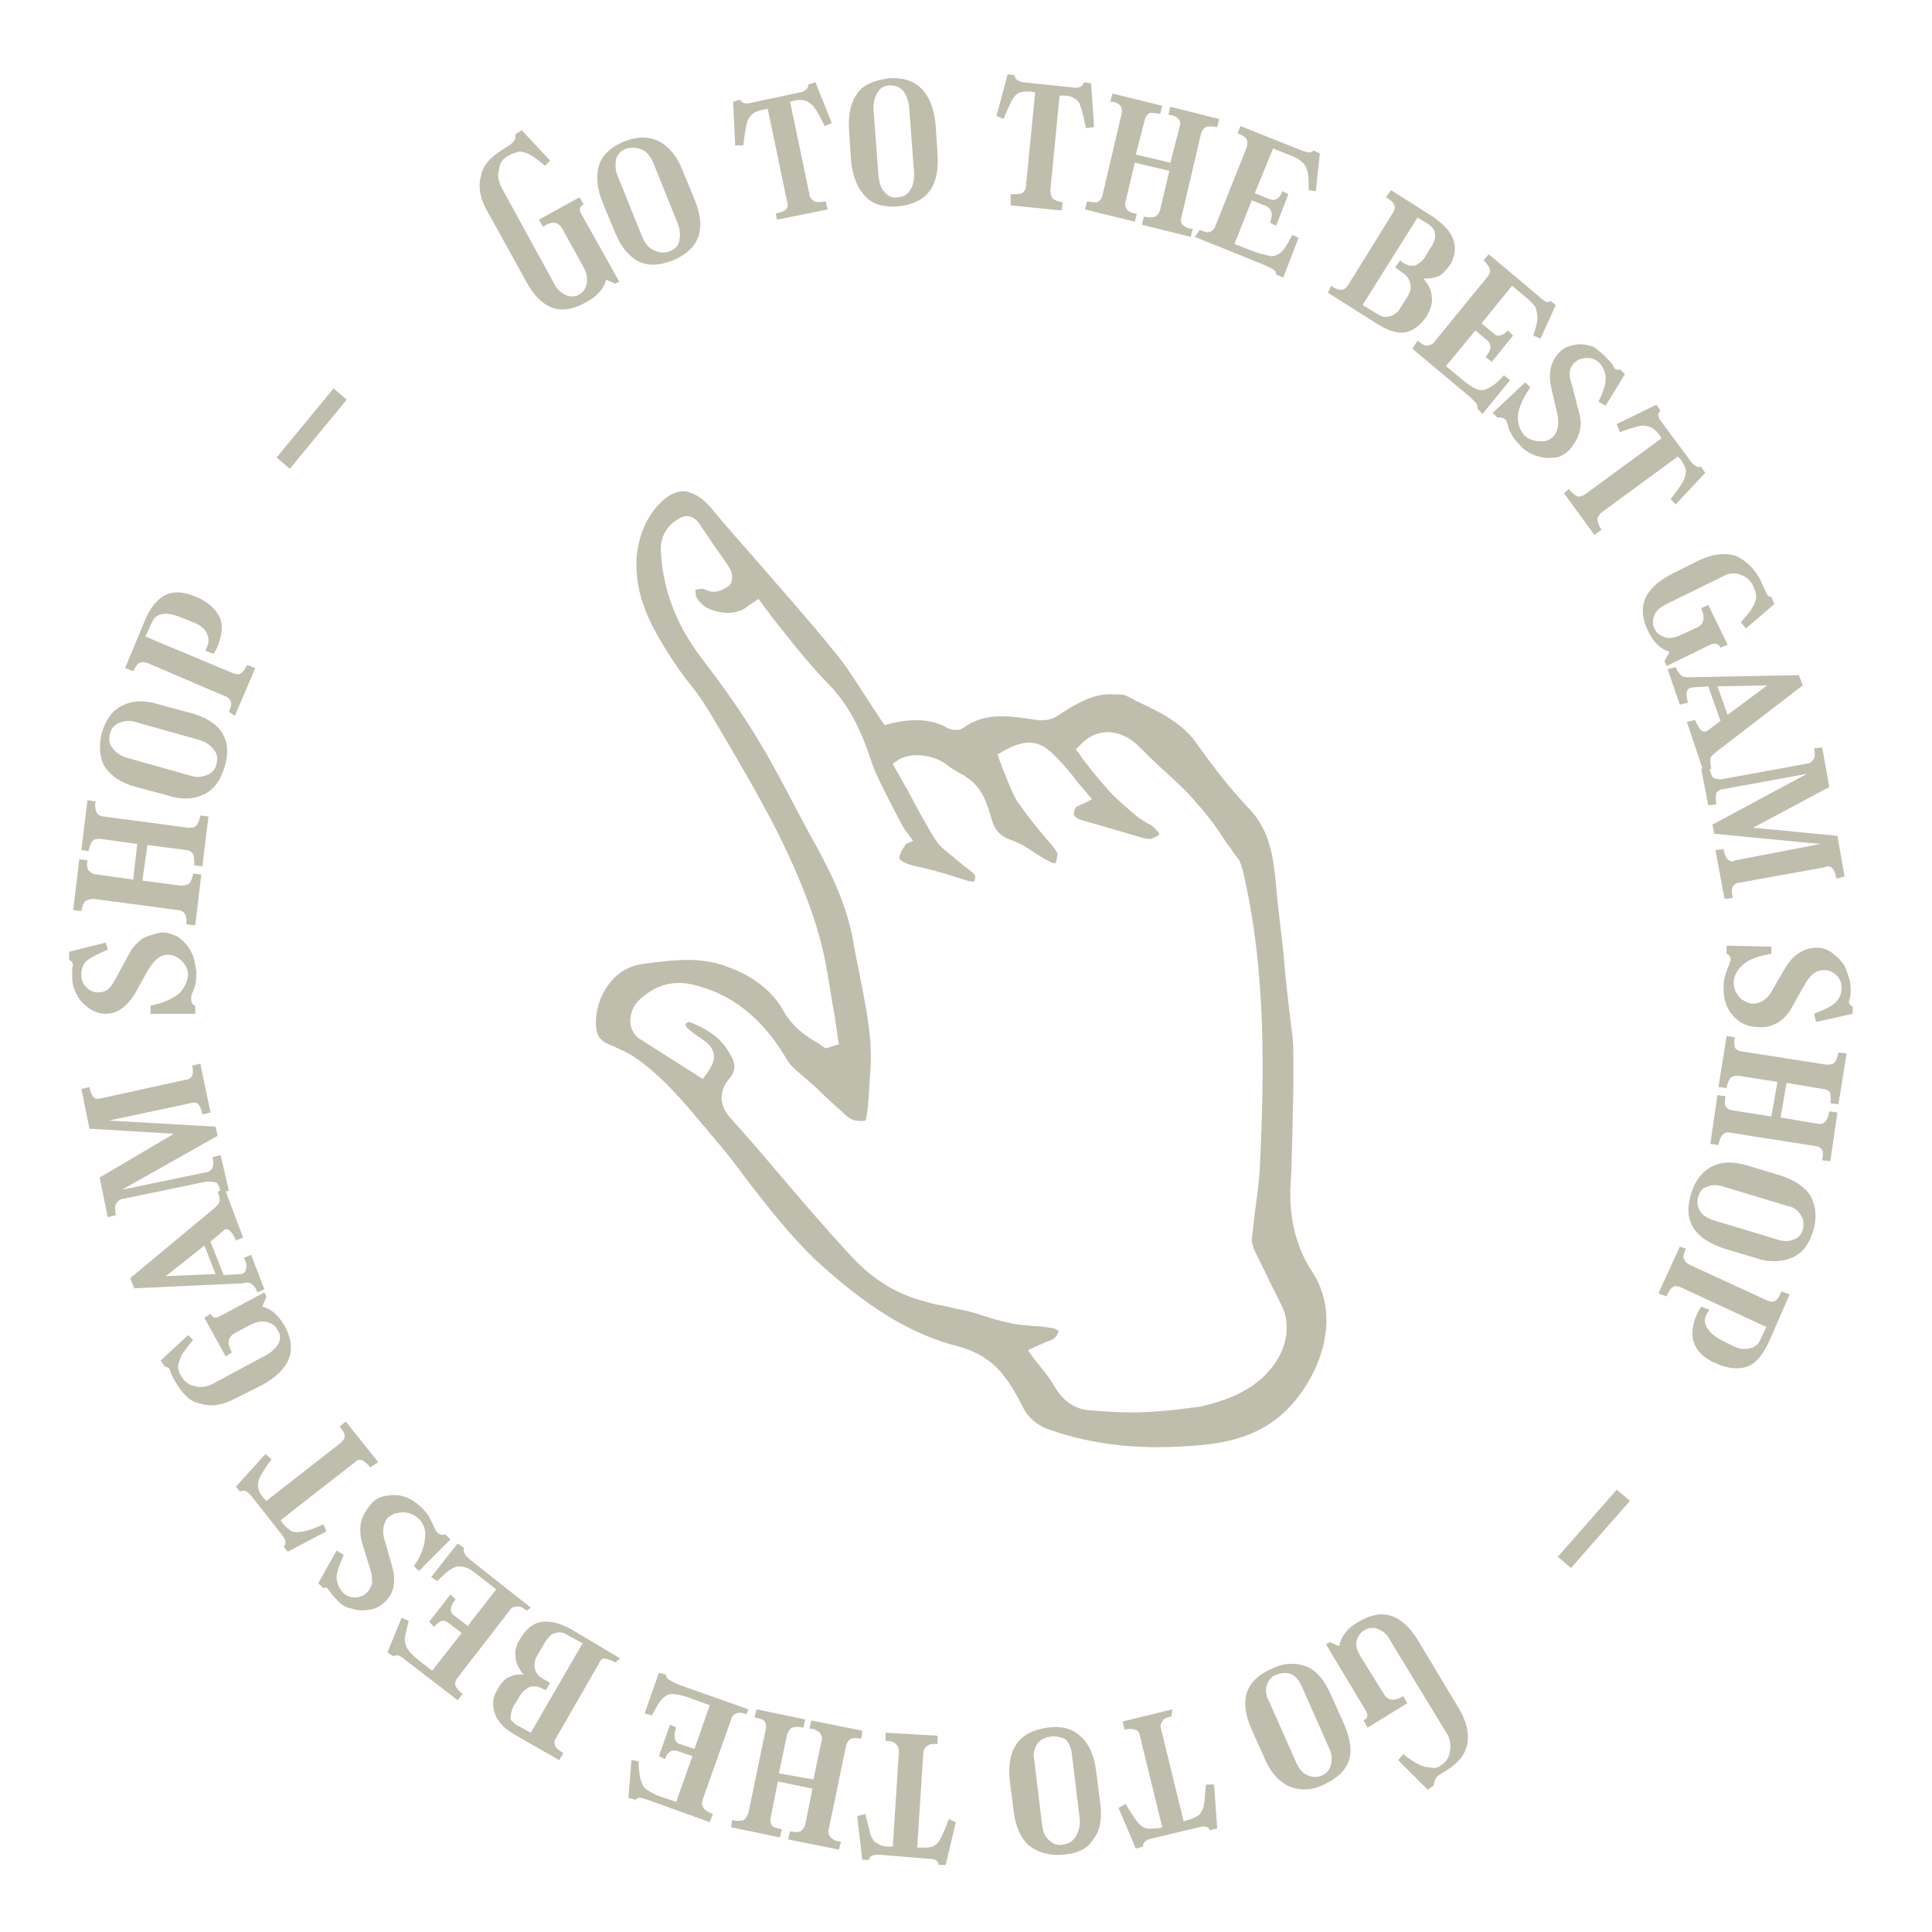 <?xml version="1.0" encoding="utf-8"?>
<!-- Generator: Adobe Illustrator 23.1.0, SVG Export Plug-In . SVG Version: 6.00 Build 0)  -->
<svg version="1.1" id="Layer_1" xmlns="http://www.w3.org/2000/svg" xmlns:xlink="http://www.w3.org/1999/xlink" x="0px" y="0px"
	 viewBox="0 0 190 190" style="enable-background:new 0 0 190 190;" xml:space="preserve">
<style type="text/css">
	.st0{fill:#BFBDAC;}
	.st1{clip-path:url(#SVGID_2_);}
	.st2{fill:#FFFFFF;}
</style>
<path class="st0" d="M126.6,138.6c3.3-3.4,5.4-9.1,2.4-13.6c-1.5-2.3-2.2-5.1-2.1-8.1c0.2-3.3,0.2-6.6,0.3-9.9l0-2.5
	c0-1.1,0-2.2-0.2-3.4c-0.3-2.5-0.6-5-0.8-7.6c-0.3-2.5-0.6-5-0.8-7.4c-0.3-2.6-0.8-4.7-2.5-6.5c-1.7-1.8-3.4-3.9-5.3-6.6
	c-1.4-1.9-3.4-2.9-5.5-3.9c-0.5-0.2-0.9-0.5-1.4-0.7c-0.2-0.1-0.5-0.1-0.7-0.1l-0.3,0c-2-0.2-3.7,0.8-5.4,1.9l-0.3,0.2
	c-0.6,0.4-1.4,0.5-2.1,0.4c-2.6-0.4-5-0.8-7.2,0.8c-0.4,0.3-1.1,0.2-1.5,0c-1.6-0.9-3.4-1-5.8-0.4L87,71.3l-0.3-0.4
	c-0.5-0.8-1-1.5-1.5-2.3c-1.1-1.7-2.1-3.3-3.3-4.7c-2.5-3.1-5.2-6.1-7.7-9c-1.5-1.7-3-3.4-4.4-5.1c-0.8-0.9-1.7-1.4-2.5-1.5
	c-0.7,0-1.4,0.3-2.1,0.9c-1.6,1.5-2.4,3.4-2.6,5.7c-0.2,3.6,1.3,6.6,3.6,10.1c0.5,0.7,1,1.5,1.6,2.2c0.8,1,1.5,2,2.2,3.2
	c2.2,3.7,4.5,7.6,6.5,11.5c2.5,5.1,4.1,9.3,4.8,13.4c0.3,1.6,0.5,3.2,0.8,4.7c0.1,0.7,0.2,1.4,0.3,2.1l0.1,0.6l-1.3,0.4l-0.3-0.2
	c-0.3-0.2-0.5-0.4-0.8-0.5c-1.1-0.7-2.2-1.5-3-2.9c-1.1-2-3-3.5-5.5-4.4c-1.3-0.5-2.6-0.7-3.9-0.7c-1.5,0-3,0.2-4.5,0.4
	c-3,0.4-4.6,3.3-4.6,5.8c0,1.2,0.4,1.8,1.5,2.2c0.9,0.4,1.6,0.7,2.2,1.1c2.7,1.8,4.8,4.3,6.8,6.7c0.4,0.4,0.7,0.9,1.1,1.3
	c1.2,1.4,2.3,2.8,3.3,4.2c2.1,2.7,4.2,5.4,6.7,7.8c5,4.6,9.3,7.3,14,8.5c1.9,0.5,3.5,1.5,4.6,3c0.7,0.9,1.3,2,1.8,3
	c0.5,1,1.4,1.8,2.6,2.2c4,1.4,8.5,2,13.8,1.6C120.3,142,123.8,141.4,126.6,138.6z M111.2,138.9c-1.3,0-2.6-0.1-4-0.2
	c-1.5-0.1-2.6-0.9-3.4-2.2c-0.4-0.7-0.9-1.4-1.5-2.1c-0.2-0.3-0.5-0.6-0.7-0.9l-0.5-0.7l0.8-0.4c0.2-0.1,0.5-0.2,0.7-0.3
	c0.4-0.2,0.9-0.3,1.1-0.5c0.2-0.2,0.4-0.5,0.4-0.7c-0.1-0.1-0.4-0.3-0.7-0.3c-0.6-0.1-1.2-0.2-1.9-0.2c-0.7-0.1-1.5-0.1-2.2-0.3
	c-1-0.2-2-0.5-2.9-0.8c-0.6-0.2-1.3-0.4-1.9-0.5c-0.6-0.1-1.2-0.3-1.8-0.4c-0.6-0.1-1.1-0.2-1.7-0.4c-2.8-0.7-5.3-2.2-7.6-4.8
	c-2.4-2.6-4.7-5.3-7-8c-1.5-1.8-3.1-3.6-4.6-5.3c-1.1-1.2-1.1-2.6-0.1-3.8c0.7-0.8,0.7-1.5,0-2.6c-0.9-1.6-2.4-2.4-3.9-3
	c-0.1,0-0.3,0.1-0.4,0.2c0.1,0.2,0.1,0.4,0.2,0.4c0.3,0.3,0.6,0.5,1,0.8c0.2,0.1,0.4,0.3,0.6,0.4c0.4,0.3,0.9,0.7,1,1.4
	c0.1,0.7-0.3,1.3-0.7,1.9l-0.4,0.5l-2.2-1.4c-1.4-0.9-2.7-1.7-4.1-2.6c-0.4-0.3-0.7-0.8-0.8-1.4c-0.1-0.8,0.2-1.6,0.7-2.2
	c1.6-1.6,3.4-2.1,5.3-1.7c4,0.9,7.1,3.4,9.5,7.6c0.3,0.4,0.7,0.8,1.2,1.2c0.2,0.2,0.5,0.4,0.7,0.6l0.9,0.8c0.9,0.9,1.9,1.8,2.8,2.6
	c0.5,0.5,0.9,0.6,1.1,0.6c0.7,0.1,0.9,0,0.9,0c0,0,0.1-0.1,0.2-0.9l0.1-1.1c0.1-1,0.1-1.9,0.2-2.9c0.2-2.9-0.3-5.6-0.9-8.6
	c-0.2-1.2-0.5-2.4-0.7-3.6c-0.6-4-2.4-7.5-4-10.4c-0.8-1.4-1.5-2.8-2.2-4.1c-1-1.9-2-3.8-3.1-5.6c-1.6-2.7-3.5-5.4-5.8-8.4
	c-2.4-3.2-3.7-6.6-3.9-10.3c-0.1-1.4,0.5-2.5,1.6-3.2c0.9-0.6,1.7-0.4,2.3,0.6c0.5,0.7,1,1.5,1.5,2.2c0.4,0.6,0.9,1.2,1.3,1.9
	c0.3,0.4,0.5,1.3,0,1.8c-0.4,0.3-1,0.6-1.5,0.6c-0.3,0-0.6-0.1-0.8-0.2c-0.1,0-0.2-0.1-0.3-0.1c-0.3,0-0.6,0.1-0.7,0.1
	c0,0.3,0,0.7,0.2,0.9c0.3,0.5,0.9,1,1.8,1.2c1,0.3,2.2,0.2,2.9-0.3c0.1-0.1,0.3-0.2,0.4-0.3l0.9-0.6l1.4,1.9c0.8,1,1.6,2,2.4,3
	c1,1.2,2.1,2.5,3.2,3.6c2.2,2.3,3.3,5.1,4,7.2c0.5,1.6,1.4,3.2,2.2,4.8c0.3,0.6,0.7,1.3,1,1.9c0.1,0.2,0.3,0.4,0.4,0.6
	c0.1,0.1,0.2,0.2,0.3,0.4l0.3,0.4L89.1,83c-0.7,1-0.7,1.4-0.6,1.5c0.1,0.1,0.3,0.4,1.6,0.7c1,0.2,2.1,0.5,3.1,0.8
	c0.6,0.2,1.3,0.4,1.9,0.6c0.3,0.1,0.6,0.1,0.7,0.1c0.1-0.2,0.1-0.5,0.1-0.6c-0.3-0.4-0.8-0.7-1.3-1.1c-0.2-0.2-0.5-0.4-0.7-0.6
	c-0.2-0.2-0.4-0.3-0.5-0.4c-0.5-0.4-1-0.8-1.4-1.4c-1-1.6-1.9-3.3-2.8-5c-0.4-0.6-0.7-1.3-1.1-1.9l-0.3-0.6l0.6-0.4
	c1.3-0.8,3.6-0.4,4.7,0.5c0.5,0.4,1,0.7,1.6,1l0.3,0.2c1.6,1,2.1,2.7,2.5,4.1c0.3,1.1,0.8,1.7,1.9,2.1c0.9,0.3,1.7,0.8,2.4,1.3
	c0.5,0.3,0.9,0.6,1.4,0.8c0.1,0.1,0.4,0.2,0.6,0.2c0.1-0.3,0.2-0.7,0.2-1c0,0-0.1-0.1-0.2-0.3c-0.4-0.6-0.9-1.1-1.4-1.7
	c-0.7-0.9-1.4-1.7-2-2.6c-0.5-0.6-0.8-1.3-1-1.8c-0.3-0.6-0.5-1.3-0.8-1.9l-0.5-1.4l0.5-0.3c2.3-1.3,3.7-1.2,5.4,0.7
	c0.6,0.6,1.2,1.3,1.8,2.1c0.3,0.4,0.7,0.8,1,1.2l0.6,0.7l-0.8,0.4c-0.2,0.1-0.3,0.1-0.4,0.2c-0.1,0-0.2,0.1-0.3,0.1
	c-0.2,0.2-0.3,0.5-0.3,0.8c0.1,0.2,0.3,0.4,0.6,0.5c2.1,0.6,4.1,1.2,6.2,1.8c0.4,0.1,0.6,0.1,0.8,0.1c0.5-0.2,0.7-0.3,0.8-0.4
	c0-0.2-0.2-0.4-0.4-0.6c-0.2-0.2-0.4-0.4-0.7-0.5c-0.3-0.2-0.5-0.3-0.8-0.5l-0.4-0.3c-0.9-0.8-1.9-1.6-2.7-2.5
	c-0.7-0.8-1.4-1.6-2-2.4c-0.3-0.4-0.6-0.7-0.8-1.1l-0.4-0.5l0.4-0.4c0.7-0.8,1.7-1.3,2.7-1.3c1.1,0,2.2,0.5,3.1,1.4
	c0.8,0.8,1.6,1.6,2.5,2.4c1.1,1,2.2,2,3.2,3.2c1.1,1.2,2.1,2.6,3,4c0.4,0.5,0.7,1,1.1,1.5c0.2,0.3,0.3,0.7,0.4,1
	c2.4,10.1,2.1,20.5,1.7,29.4c-0.1,1.5-0.3,3-0.5,4.4c-0.1,0.9-0.2,1.8-0.3,2.6c0,0.2,0.1,0.6,0.2,0.9c0.5,1.1,1.1,2.2,1.6,3.3
	c0.4,0.8,0.8,1.6,1.2,2.4c0.8,1.7,0.5,3.9-0.8,5.7c-1.9,2.6-4.7,3.5-7.1,4.1C116.1,138.6,113.8,138.9,111.2,138.9z"/>
<g>
	<path class="st0" d="M50,15.3c-0.5,0.3-0.9,0.7-0.9,1.3c-0.2,0.6-0.1,1.2,0.2,1.8l5.2,9.5c0.3,0.6,0.7,0.9,1.1,1.1
		c0.4,0.2,0.9,0.2,1.3,0c0.4-0.2,0.7-0.6,0.8-1.1c0.1-0.5,0-1-0.3-1.6l-2.1-3.8c-0.4-0.7-1-0.8-1.9-0.2l-0.4-0.7l4-2.2l0.4,0.7
		c-0.4,0.2-0.5,0.5-0.2,1l3.7,6.6l-0.4,0.2l-0.9-0.4c-0.2,0.9-0.9,1.7-2.1,2.3c-2.4,1.3-4.3,0.6-5.8-2.2L48,20.9
		c-0.8-1.3-1-2.6-0.7-3.6c0.2-1.1,1-1.9,2.3-2.7c0.5-0.3,0.8-0.5,0.9-0.7c0.2-0.2,0.2-0.4,0.2-0.7l0.6-0.4l2.8,3l-0.5,0.5
		c-0.6-0.5-1.1-0.9-1.5-1.1c-0.4-0.2-0.8-0.3-1-0.3C50.7,15,50.4,15.1,50,15.3z"/>
	<path class="st0" d="M61.4,13.9c1.3-0.5,2.4-0.5,3.4,0c1,0.5,1.8,1.5,2.3,2.8l1.2,2.9c1.2,2.9,0.5,4.9-2.1,6
		c-1.3,0.5-2.4,0.6-3.4,0.1c-1-0.5-1.7-1.4-2.3-2.8l-1.2-2.9c-0.6-1.4-0.7-2.7-0.4-3.7C59.2,15.2,60.2,14.4,61.4,13.9z M65.9,24.7
		c0.5-0.2,0.8-0.5,0.9-1c0.1-0.5,0.1-1-0.1-1.6l-2.5-6.2c-0.3-0.6-0.6-1-1.1-1.2c-0.5-0.2-0.9-0.2-1.5-0.1c-0.5,0.2-0.8,0.5-1,1
		c-0.1,0.5-0.1,1.1,0.1,1.6l2.5,6.2c0.3,0.6,0.6,1,1.1,1.2C64.9,24.9,65.4,24.9,65.9,24.7z"/>
	<path class="st0" d="M76.3,21c0.4-0.1,0.8-0.2,1-0.4c0.2-0.2,0.2-0.4,0.1-0.8l-1.9-9.1L75,10.8c-0.4,0.1-0.8,0.2-1.1,0.5
		c-0.2,0.2-0.4,0.5-0.5,1c-0.1,0.5-0.2,1.1-0.3,2l-0.8,0l-0.2-4.3l0.7-0.2c0.1,0.3,0.5,0.5,1.1,0.3l4.7-1c0.6-0.1,0.9-0.4,0.9-0.8
		l0.7-0.2l1.6,4l-0.7,0.3c-0.4-0.8-0.7-1.4-1-1.8c-0.3-0.4-0.6-0.6-0.9-0.7s-0.7-0.1-1.1,0l-0.4,0.1l1.9,9.1c0,0.3,0.3,0.6,0.5,0.7
		c0.2,0.1,0.6,0.1,1.1,0l0.2,0.8l-5,1L76.3,21z"/>
	<path class="st0" d="M87.4,7.7c1.3-0.1,2.4,0.2,3.2,1c0.8,0.8,1.2,1.9,1.4,3.4l0.2,3.1c0.2,3.1-1,4.8-3.9,5.1
		c-1.4,0.1-2.5-0.2-3.2-1c-0.8-0.8-1.2-1.9-1.4-3.4l-0.2-3.1c-0.1-1.6,0.2-2.8,0.8-3.6C84.9,8.3,86,7.9,87.4,7.7z M88.3,19.4
		c0.5,0,1-0.3,1.2-0.7c0.3-0.4,0.4-1,0.4-1.6l-0.5-6.7c-0.1-0.6-0.3-1.1-0.6-1.5c-0.4-0.4-0.8-0.5-1.3-0.5c-0.5,0-0.9,0.2-1.2,0.7
		s-0.4,1-0.4,1.6l0.5,6.7c0.1,0.6,0.2,1.1,0.6,1.5C87.3,19.3,87.8,19.5,88.3,19.4z"/>
	<path class="st0" d="M99.4,19.1c0.4,0,0.8,0,1.1-0.1c0.2-0.1,0.4-0.4,0.4-0.7l0.9-9.2l-0.4-0.1c-0.4,0-0.9,0-1.1,0.1
		c-0.3,0.1-0.6,0.4-0.8,0.8s-0.5,1-0.8,1.8l-0.7-0.3l1.1-4.1l0.7,0.1c0,0.4,0.3,0.6,0.9,0.7l4.8,0.5c0.6,0.1,1-0.1,1.1-0.5l0.7,0.1
		l0.3,4.3l-0.8,0.1c-0.2-0.9-0.3-1.5-0.5-2c-0.1-0.5-0.4-0.8-0.6-0.9c-0.3-0.2-0.6-0.3-1.1-0.3l-0.4,0l-0.9,9.3
		c0,0.3,0.1,0.6,0.2,0.8c0.2,0.2,0.5,0.3,1,0.4l-0.1,0.8l-5-0.5L99.4,19.1z"/>
	<path class="st0" d="M106.9,19.8c0.5,0.1,0.8,0.1,1,0.1c0.2-0.1,0.4-0.3,0.5-0.6l1.9-8.1c0.1-0.3,0-0.6-0.1-0.8
		c-0.2-0.2-0.5-0.4-1-0.4l0.2-0.8l4.9,1.2l-0.2,0.8c-0.5-0.1-0.8-0.1-1-0.1c-0.2,0.1-0.4,0.3-0.5,0.6l-0.9,3.5l3.4,0.8l0.9-3.5
		c0.1-0.3,0.1-0.6-0.1-0.8c-0.2-0.2-0.5-0.4-1-0.4l0.2-0.8l4.8,1.2l-0.2,0.8c-0.5-0.1-0.9-0.1-1.1,0c-0.2,0.1-0.4,0.3-0.5,0.7
		l-1.9,8.1c-0.1,0.3-0.1,0.6,0.1,0.8c0.2,0.2,0.5,0.4,1,0.4l-0.2,0.8l-4.8-1.2l0.2-0.8c0.5,0.1,0.9,0.1,1.1,0s0.4-0.3,0.5-0.7
		l0.9-3.8l-3.4-0.8l-0.9,3.8c-0.1,0.3,0,0.6,0.1,0.8c0.2,0.2,0.5,0.4,1,0.4l-0.2,0.8l-4.9-1.2L106.9,19.8z"/>
	<path class="st0" d="M118,22.6c0.4,0.2,0.8,0.3,1,0.2c0.2-0.1,0.4-0.2,0.5-0.5l3.1-7.8c0.1-0.3,0.1-0.6,0-0.8
		c-0.1-0.2-0.4-0.4-0.9-0.6l0.3-0.7l6,2.4c0.4,0.1,0.6,0.2,0.8,0.2c0.1,0,0.3-0.1,0.4-0.2l0.6,0.3l-0.4,3.7l-0.7-0.1
		c0-0.8,0-1.3-0.1-1.8c-0.1-0.4-0.3-0.8-0.6-1c-0.3-0.3-0.8-0.5-1.3-0.7l-1.5-0.6l-1.8,4.4l1.5,0.6c0.5,0.2,1-0.1,1.2-0.8l0.6,0.3
		l-1.2,3.1l-0.6-0.3c0.3-0.8,0.2-1.3-0.3-1.6l-1.5-0.6l-1.7,4.3l2.1,0.8c0.6,0.2,1.1,0.3,1.5,0.4c0.4,0,0.8-0.2,1.1-0.5
		c0.3-0.3,0.6-0.9,1-1.6l0.6,0.3l-1.5,3.9l-0.7-0.3c0-0.2-0.1-0.4-0.3-0.5c-0.2-0.1-0.5-0.3-1-0.5l-6.7-2.7L118,22.6z"/>
	<path class="st0" d="M130.9,28.1c0.4,0.3,0.7,0.4,1,0.4c0.3,0,0.5-0.2,0.7-0.5l4.4-7.1c0.2-0.3,0.2-0.6,0.1-0.8
		c-0.1-0.2-0.4-0.5-0.8-0.7l0.5-0.7l4.1,2.6c1,0.7,1.7,1.4,2,2.2s0.2,1.6-0.2,2.4c-0.4,0.6-0.8,1-1.1,1.2c-0.4,0.2-0.9,0.3-1.6,0.3
		c0.5,0.6,0.8,1.2,0.8,1.8c0.1,0.6-0.1,1.2-0.5,1.9c-0.6,0.9-1.3,1.4-2.1,1.6c-0.8,0.1-1.8-0.2-3-1l-4.6-2.9L130.9,28.1z M140.4,22
		l-1-0.6l-5.4,8.6l1.5,0.9c0.4,0.3,0.8,0.3,1.2,0.2c0.4-0.1,0.8-0.4,1-0.8l0.7-1.1c0.3-0.5,0.4-0.9,0.3-1.3
		c-0.1-0.4-0.3-0.8-0.8-1.1l-0.7-0.5l0.5-0.7l0.2,0.2c0.5,0.3,0.9,0.4,1.3,0.3c0.4-0.2,0.8-0.5,1.1-1.1l0.5-0.8
		c0.3-0.5,0.4-0.9,0.3-1.3C141.1,22.7,140.9,22.3,140.4,22z"/>
	<path class="st0" d="M139.4,33.5c0.4,0.3,0.7,0.5,0.9,0.5c0.2,0,0.5-0.1,0.7-0.3l5.3-6.5c0.2-0.3,0.3-0.5,0.2-0.8
		c-0.1-0.2-0.3-0.5-0.6-0.8l0.5-0.6l5,4.2c0.3,0.3,0.5,0.4,0.7,0.5c0.2,0,0.3,0,0.4-0.1L153,30l-1.5,3.3l-0.7-0.3
		c0.2-0.7,0.4-1.3,0.4-1.7c0-0.4-0.1-0.8-0.2-1.1c-0.2-0.3-0.6-0.7-1.1-1.1l-1.2-1l-3,3.7l1.2,1c0.4,0.4,0.9,0.2,1.4-0.3l0.5,0.5
		l-2.1,2.6l-0.6-0.5c0.6-0.7,0.6-1.2,0.2-1.6l-1.2-1l-2.9,3.5l1.8,1.5c0.5,0.4,1,0.7,1.3,0.8c0.4,0.1,0.7,0.1,1.2-0.2
		c0.4-0.2,0.9-0.6,1.4-1.2l0.6,0.5l-2.7,3.3l-0.5-0.5c0-0.2,0-0.4-0.1-0.5s-0.4-0.5-0.8-0.8l-5.5-4.6L139.4,33.5z"/>
	<path class="st0" d="M157.9,35.1c0.3,0.3,0.6,0.6,0.7,0.8c0.1,0.2,0.2,0.4,0.3,0.4c0.1,0.1,0.3,0.1,0.4,0l0.5,0.5l-1.9,3.1
		l-0.7-0.4c0.5-1,0.7-1.7,0.7-2.3c0-0.6-0.2-1-0.6-1.5c-0.3-0.3-0.7-0.5-1.2-0.5c-0.4,0-0.8,0.1-1.2,0.4c-0.3,0.3-0.5,0.6-0.5,0.9
		c-0.1,0.3,0,0.8,0.2,1.4l0.7,2.7c0.2,0.7,0.2,1.4,0,2c-0.2,0.7-0.6,1.2-1,1.7c-0.5,0.4-0.9,0.7-1.5,0.7c-0.6,0.1-1.2,0-1.8-0.2
		c-0.6-0.2-1.2-0.6-1.6-1.1c-0.4-0.4-0.7-0.8-0.8-1.1c-0.2-0.3-0.3-0.6-0.3-0.8c-0.1-0.2-0.1-0.3-0.2-0.5c-0.2-0.2-0.5-0.3-0.8-0.2
		l-0.5-0.5l3.2-3l0.5,0.5c-0.7,1-1.1,1.9-1.2,2.6c-0.1,0.8,0.1,1.5,0.6,2.1c0.2,0.2,0.5,0.4,0.9,0.5c0.3,0.1,0.7,0.1,1,0.1
		c0.3,0,0.6-0.2,0.9-0.4c0.5-0.5,0.7-1.4,0.4-2.5l-0.5-2.2c-0.4-1.6-0.1-2.8,0.8-3.7c0.4-0.4,0.9-0.6,1.5-0.7c0.6-0.1,1.2,0,1.8,0.2
		C157,34.3,157.5,34.7,157.9,35.1z"/>
	<path class="st0" d="M154.3,48.1c0.3,0.4,0.6,0.6,0.8,0.7c0.2,0.1,0.5,0,0.8-0.2l7.5-5.5l-0.2-0.3c-0.3-0.4-0.6-0.7-0.9-0.8
		c-0.3-0.1-0.7-0.2-1.1-0.1c-0.4,0.1-1.1,0.3-1.9,0.6l-0.3-0.8l3.9-1.9l0.4,0.6c-0.3,0.2-0.3,0.6,0.1,1.1l2.9,3.9
		c0.4,0.5,0.7,0.6,1,0.5l0.4,0.6l-2.9,3.1l-0.5-0.5c0.5-0.7,0.9-1.2,1.2-1.7c0.2-0.4,0.3-0.8,0.3-1.1c0-0.3-0.2-0.6-0.5-1.1
		l-0.3-0.3l-7.5,5.5c-0.2,0.2-0.4,0.4-0.4,0.7c0,0.2,0.1,0.6,0.4,1l-0.7,0.5l-3-4.1L154.3,48.1z"/>
	<path class="st0" d="M173.2,57.2c0.2,0.5,0.4,0.8,0.5,1.1c0.1,0.2,0.2,0.4,0.5,0.4l0.3,0.7l-2.8,2.4l-0.5-0.6
		c0.5-0.6,0.9-1,1.1-1.4c0.2-0.3,0.4-0.7,0.4-1.1c0-0.4-0.1-0.7-0.3-1.1c-0.3-0.6-0.7-0.9-1.3-1.1c-0.6-0.2-1.2-0.1-1.7,0.2
		l-5.5,2.7c-0.6,0.3-1,0.6-1.2,1.1s-0.2,0.9,0,1.3c0.2,0.5,0.6,0.7,1.1,0.9c0.5,0.1,1,0,1.6-0.3l1.5-0.7c0.7-0.3,0.8-1,0.4-1.9
		l0.7-0.3l1.9,3.9l-0.7,0.3c-0.2-0.4-0.5-0.5-1-0.3l-4.3,2.1l-0.2-0.5l0.5-0.9c-1-0.3-1.6-1-2.1-2c-1.2-2.4-0.4-4.3,2.4-5.7l2.6-1.3
		c1.3-0.6,2.5-0.8,3.7-0.4C171.6,55.1,172.6,55.9,173.2,57.2z"/>
	<path class="st0" d="M166.5,67.6c-0.3,0-0.5,0.1-0.6,0.4c-0.1,0.3,0,0.7,0.1,1.1l-0.8,0.2l-1.2-3.5l0.8-0.2
		c0.1,0.3,0.3,0.6,0.5,0.8c0.2,0.2,0.5,0.2,0.9,0.2l10.7-0.2l0.4,1l-8.6,6.6c-0.3,0.3-0.5,0.4-0.5,0.7c0,0.2,0,0.5,0.1,0.9l-0.8,0.2
		l-1.6-4.8l0.8-0.2c0.4,1,0.8,1.4,1.3,1l1.2-0.9l-1.2-3.4L166.5,67.6z M168.9,67.5l1,2.8l3.9-2.9L168.9,67.5z"/>
	<path class="st0" d="M169.5,76.6l8.2-1.5c0.3,0,0.5-0.2,0.7-0.5c0.1-0.2,0.1-0.6,0-1l0.8-0.1l0.7,3.9l-7.5,4l8.3,0.8l0.7,4
		l-0.8,0.2c-0.1-0.5-0.2-0.8-0.4-1c-0.2-0.2-0.4-0.3-0.8-0.1l-8.3,1.5c-0.3,0-0.6,0.2-0.7,0.4c-0.1,0.2-0.1,0.6,0,1.1l-0.8,0.1
		l-0.9-4.8l0.8-0.1c0.1,0.5,0.2,0.8,0.4,1c0.2,0.2,0.4,0.3,0.8,0.1L179,83l-10.4-1l-0.2-0.9l9.3-5l-8.2,1.5c-0.3,0-0.6,0.2-0.7,0.4
		c-0.1,0.2-0.1,0.6,0,1.1l-0.8,0.1l-0.7-3.6l0.8-0.1c0.1,0.5,0.2,0.8,0.4,1C168.8,76.6,169.1,76.7,169.5,76.6z"/>
	<path class="st0" d="M182,97.2c0,0.4,0,0.8-0.1,1c-0.1,0.3-0.1,0.4,0,0.5c0,0.1,0.1,0.2,0.3,0.3l0,0.7l-3.6,0.8l-0.2-0.8
		c1-0.4,1.7-0.7,2.1-1.1c0.4-0.4,0.6-0.8,0.6-1.5c0-0.4-0.1-0.8-0.5-1.2c-0.3-0.3-0.7-0.5-1.2-0.5c-0.4,0-0.7,0.1-1,0.3
		c-0.3,0.2-0.6,0.6-0.9,1.1l-1.3,2.3c-0.3,0.6-0.8,1.1-1.4,1.5c-0.6,0.3-1.3,0.5-2,0.4c-0.6,0-1.2-0.2-1.7-0.5
		c-0.5-0.4-0.9-0.8-1.2-1.4c-0.3-0.6-0.4-1.2-0.4-2c0-0.6,0.1-1,0.2-1.3c0.1-0.3,0.2-0.6,0.3-0.8c0.1-0.2,0.1-0.4,0.2-0.5
		c0-0.4-0.1-0.6-0.4-0.7l0-0.8l4.4,0.1l0,0.7c-1.2,0.2-2.1,0.5-2.7,1c-0.6,0.5-1,1.1-1,1.9c0,0.4,0.1,0.7,0.3,1
		c0.2,0.3,0.4,0.6,0.7,0.7c0.3,0.2,0.6,0.3,0.9,0.3c0.8,0,1.5-0.5,2-1.5l1.1-1.9c0.8-1.4,1.9-2.1,3.2-2.1c0.6,0,1.1,0.2,1.6,0.6
		c0.5,0.4,0.9,0.8,1.2,1.4C181.8,96,182,96.6,182,97.2z"/>
	<path class="st0" d="M170.6,102c-0.1,0.5,0,0.8,0,1c0.1,0.2,0.4,0.4,0.7,0.4l8.3,1.3c0.3,0,0.6,0,0.8-0.2c0.2-0.2,0.3-0.5,0.4-1
		l0.8,0.1l-0.8,5l-0.8-0.1c0.1-0.5,0-0.8,0-1c-0.1-0.2-0.4-0.4-0.7-0.4l-3.6-0.6l-0.6,3.4l3.6,0.6c0.3,0.1,0.6,0,0.8-0.2
		c0.2-0.2,0.3-0.5,0.4-1l0.8,0.1l-0.7,4.8l-0.8-0.1c0.1-0.5,0.1-0.8,0-1s-0.4-0.4-0.7-0.4l-8.3-1.3c-0.3-0.1-0.6,0-0.8,0.2
		c-0.2,0.2-0.3,0.5-0.4,1l-0.8-0.1l0.7-4.8l0.8,0.1c-0.1,0.5-0.1,0.8,0,1c0.1,0.2,0.4,0.4,0.7,0.4l3.8,0.6l0.6-3.4l-3.8-0.6
		c-0.3,0-0.6,0-0.8,0.2c-0.2,0.2-0.3,0.5-0.4,1l-0.8-0.1l0.8-5L170.6,102z"/>
	<path class="st0" d="M178.3,121.1c-0.4,1.3-1.1,2.2-2.1,2.6c-1,0.4-2.2,0.5-3.6,0l-3-0.9c-3-1-4.1-2.7-3.3-5.4
		c0.4-1.3,1.1-2.2,2.1-2.7c1-0.5,2.2-0.5,3.7,0l3,0.9c1.5,0.5,2.5,1.2,3,2.1C178.6,118.7,178.7,119.8,178.3,121.1z M167,117.7
		c-0.1,0.5-0.1,1,0.2,1.4c0.2,0.4,0.7,0.7,1.3,0.9l6.3,1.9c0.6,0.2,1.2,0.2,1.6,0c0.5-0.2,0.8-0.5,0.9-1c0.1-0.5,0.1-1-0.2-1.4
		c-0.3-0.5-0.7-0.8-1.3-0.9l-6.3-1.9c-0.6-0.2-1.2-0.2-1.6,0C167.5,116.8,167.2,117.1,167,117.7z"/>
	<path class="st0" d="M165.8,122.8c-0.2,0.4-0.3,0.8-0.2,1c0.1,0.2,0.2,0.4,0.6,0.6l7.6,3.5c0.3,0.1,0.6,0.2,0.8,0
		c0.2-0.1,0.4-0.4,0.6-0.9l0.8,0.3l-2.1,4.8c-0.6,1.2-1.2,2-2.1,2.3c-0.8,0.3-1.9,0.2-3-0.3c-1.2-0.5-1.9-1.2-2.2-2
		c-0.3-0.8-0.2-1.9,0.4-3.1l0.3-0.5l0.8,0.3l-0.3,0.5c-0.2,0.4-0.2,0.9,0.1,1.3c0.2,0.4,0.7,0.8,1.2,1.1l1.4,0.7
		c0.6,0.3,1.1,0.3,1.6,0.2c0.5-0.1,0.8-0.4,1-0.8l0.6-1.3l-8.4-3.9c-0.3-0.1-0.6-0.2-0.8,0c-0.2,0.1-0.4,0.4-0.6,0.9l-0.8-0.3
		l2.1-4.6L165.8,122.8z"/>
	<path class="st0" d="M159,146.5l1.3,1.1l-5.8,6.6l-1.3-1.1L159,146.5z"/>
	<path class="st0" d="M141.7,173.6c0.5-0.3,0.8-0.7,0.9-1.4c0.1-0.6,0-1.2-0.3-1.7l-5.6-9.2c-0.3-0.6-0.7-0.9-1.2-1.1
		s-0.9-0.1-1.3,0.1c-0.4,0.2-0.7,0.7-0.8,1.1c-0.1,0.5,0.1,1,0.4,1.5l2.3,3.7c0.4,0.7,1.1,0.7,1.9,0.2l0.4,0.7l-3.9,2.4l-0.4-0.7
		c0.4-0.2,0.5-0.5,0.2-1l-3.9-6.5l0.4-0.2l0.9,0.4c0.2-1,0.8-1.8,1.9-2.4c2.3-1.4,4.3-0.8,5.9,1.9l3.9,6.5c0.8,1.3,1.1,2.5,0.9,3.6
		c-0.2,1.1-1,2-2.2,2.7c-0.5,0.3-0.8,0.5-0.9,0.7c-0.1,0.2-0.2,0.4-0.2,0.7l-0.6,0.4l-2.9-2.9l0.5-0.6c0.6,0.5,1.1,0.8,1.5,1
		c0.4,0.2,0.7,0.3,1,0.3C141,173.9,141.4,173.9,141.7,173.6z"/>
	<path class="st0" d="M130.2,175.5c-1.2,0.6-2.3,0.6-3.4,0.2c-1-0.5-1.8-1.3-2.4-2.7l-1.3-2.9c-1.3-2.9-0.6-4.9,2-6
		c1.2-0.6,2.4-0.6,3.4-0.2c1,0.4,1.8,1.4,2.4,2.8l1.3,2.9c0.6,1.4,0.8,2.7,0.4,3.7C132.3,174.1,131.5,174.9,130.2,175.5z
		 M125.5,164.7c-0.5,0.2-0.8,0.6-0.9,1c-0.2,0.4-0.1,1.1,0.2,1.6l2.7,6.1c0.3,0.6,0.6,1,1.1,1.2c0.5,0.2,1,0.2,1.4,0
		c0.5-0.2,0.8-0.6,0.9-1.1c0.1-0.5,0.1-1.1-0.2-1.6l-2.7-6.1c-0.3-0.6-0.6-1-1.1-1.2C126.5,164.5,126,164.5,125.5,164.7z"/>
	<path class="st0" d="M115.2,168.8c-0.4,0.1-0.8,0.2-0.9,0.5c-0.2,0.2-0.2,0.5-0.1,0.8l2.2,9l0.4-0.1c0.4-0.1,0.8-0.3,1.1-0.5
		c0.2-0.2,0.4-0.5,0.5-1c0.1-0.5,0.1-1.1,0.2-2l0.8,0l0.3,4.3l-0.7,0.2c-0.1-0.3-0.5-0.5-1.1-0.3l-4.6,1.1c-0.6,0.1-0.9,0.4-0.9,0.8
		l-0.7,0.2l-1.7-4l0.7-0.4c0.4,0.7,0.8,1.3,1.1,1.7s0.6,0.6,0.9,0.7c0.3,0.1,0.7,0,1.2,0l0.4-0.1l-2.2-9c0-0.3-0.3-0.6-0.5-0.6
		c-0.3-0.1-0.6-0.1-1,0l-0.2-0.8l4.9-1.2L115.2,168.8z"/>
	<path class="st0" d="M104.5,182.4c-1.3,0.1-2.4-0.2-3.3-0.9c-0.8-0.7-1.3-1.8-1.5-3.3l-0.4-3.1c-0.3-3.1,0.9-4.8,3.7-5.2
		c1.4-0.2,2.5,0.1,3.3,0.9c0.8,0.7,1.3,1.8,1.5,3.4l0.4,3.1c0.2,1.5,0,2.8-0.7,3.6C107,181.8,105.9,182.3,104.5,182.4z M103.2,170.8
		c-0.5,0.1-0.9,0.3-1.2,0.7c-0.3,0.5-0.4,0.9-0.3,1.5l0.8,6.6c0.1,0.6,0.3,1.1,0.7,1.4c0.4,0.4,0.9,0.5,1.4,0.4
		c0.5-0.1,0.9-0.3,1.2-0.8c0.3-0.5,0.4-1,0.4-1.6l-0.8-6.6c-0.1-0.6-0.3-1.1-0.7-1.4C104.2,170.8,103.8,170.7,103.2,170.8z"/>
	<path class="st0" d="M92.2,171.5c-0.4,0-0.8,0-1,0.2c-0.2,0.1-0.4,0.4-0.4,0.7l-0.6,9.3l0.4,0c0.4,0,0.9,0,1.1-0.1
		c0.3-0.1,0.6-0.4,0.8-0.8c0.2-0.4,0.5-1,0.8-1.9l0.7,0.3l-1,4.2l-0.7,0c0-0.4-0.3-0.6-1-0.6l-4.8-0.4c-0.7,0-1,0.1-1,0.5l-0.7,0
		l-0.5-4.3l0.8-0.2c0.2,0.9,0.4,1.5,0.5,2c0.2,0.5,0.4,0.8,0.7,0.9c0.3,0.2,0.6,0.3,1.1,0.3l0.4,0l0.6-9.3c0-0.4-0.1-0.6-0.3-0.8
		c-0.2-0.2-0.5-0.3-1-0.3l0-0.8l5.1,0.3L92.2,171.5z"/>
	<path class="st0" d="M84.7,171c-0.5-0.1-0.8-0.1-1,0c-0.2,0.1-0.4,0.3-0.5,0.7l-1.7,8.2c-0.1,0.3,0,0.6,0.2,0.8
		c0.2,0.2,0.5,0.4,1,0.4l-0.2,0.8l-5-1l0.2-0.8c0.5,0.1,0.8,0.1,1,0c0.2-0.1,0.4-0.3,0.5-0.7l0.7-3.5l-3.4-0.7l-0.7,3.5
		c-0.1,0.3,0,0.6,0.1,0.8c0.1,0.2,0.5,0.3,1,0.4l-0.2,0.8l-4.8-1L72,179c0.5,0.1,0.8,0.1,1.1,0c0.2-0.1,0.4-0.4,0.5-0.7l1.7-8.2
		c0.1-0.3,0-0.6-0.1-0.8c-0.1-0.2-0.5-0.3-1-0.4l0.2-0.8l4.8,1l-0.2,0.8c-0.5-0.1-0.8-0.1-1.1,0c-0.2,0.1-0.4,0.4-0.5,0.7l-0.8,3.8
		L80,175l0.8-3.8c0.1-0.3,0-0.6-0.2-0.8c-0.2-0.2-0.5-0.4-1-0.4l0.2-0.8l5,1L84.7,171z"/>
	<path class="st0" d="M73.4,168.6c-0.4-0.2-0.8-0.2-1-0.1c-0.2,0.1-0.4,0.2-0.5,0.6l-2.8,7.9c-0.1,0.3-0.1,0.6,0.1,0.8
		c0.1,0.2,0.4,0.4,0.9,0.6l-0.3,0.8l-6.1-2.2c-0.4-0.1-0.6-0.2-0.8-0.2s-0.3,0.1-0.4,0.2l-0.7-0.2l0.3-3.7l0.7,0.1
		c0,0.8,0.1,1.4,0.2,1.8c0.1,0.4,0.3,0.8,0.6,1c0.3,0.2,0.8,0.5,1.4,0.7l1.5,0.5l1.6-4.5l-1.5-0.5c-0.5-0.2-1,0.1-1.2,0.8l-0.6-0.3
		l1.1-3.1l0.6,0.3c-0.3,0.8-0.2,1.4,0.3,1.6l1.5,0.5l1.5-4.3l-2.2-0.8c-0.6-0.2-1.1-0.3-1.5-0.3c-0.4,0-0.7,0.2-1,0.5
		c-0.3,0.3-0.6,0.9-1,1.6l-0.7-0.2l1.4-4l0.7,0.2c0,0.2,0.1,0.4,0.3,0.5c0.2,0.1,0.5,0.3,1,0.5l6.8,2.4L73.4,168.6z"/>
	<path class="st0" d="M60.5,163.5c-0.4-0.3-0.8-0.3-1-0.4c-0.3,0-0.5,0.2-0.6,0.5l-4.2,7.3c-0.2,0.3-0.2,0.5-0.1,0.8
		c0.1,0.2,0.3,0.4,0.8,0.7l-0.4,0.7l-4.2-2.4c-1.1-0.6-1.8-1.3-2.1-2.1c-0.3-0.8-0.3-1.6,0.2-2.4c0.3-0.6,0.7-1,1-1.2
		c0.4-0.2,0.9-0.4,1.6-0.3c-0.5-0.6-0.8-1.2-0.8-1.8c-0.1-0.6,0.1-1.2,0.5-1.8c0.6-1,1.3-1.5,2.1-1.6c0.8-0.1,1.8,0.1,3,0.8l4.7,2.8
		L60.5,163.5z M51.1,169.8l1.1,0.6l5.1-8.8l-1.5-0.8c-0.4-0.3-0.8-0.3-1.2-0.2c-0.4,0.1-0.7,0.4-1,0.9l-0.7,1.2
		c-0.3,0.5-0.4,0.9-0.3,1.4c0.1,0.4,0.3,0.7,0.8,1l0.7,0.4l-0.4,0.7l-0.3-0.1c-0.5-0.3-0.9-0.3-1.3-0.2c-0.4,0.2-0.8,0.5-1.1,1.1
		l-0.5,0.8c-0.2,0.4-0.3,0.9-0.3,1.3C50.4,169.3,50.6,169.6,51.1,169.8z"/>
	<path class="st0" d="M51.8,158.4c-0.4-0.3-0.7-0.5-1-0.4c-0.3,0-0.5,0.1-0.7,0.4L45,165c-0.2,0.3-0.3,0.5-0.2,0.8
		c0.1,0.2,0.3,0.5,0.7,0.8l-0.5,0.6l-5.2-4c-0.3-0.3-0.6-0.4-0.7-0.4c-0.2,0-0.3,0-0.4,0.1l-0.6-0.4l1.4-3.4l0.7,0.3
		c-0.2,0.7-0.3,1.3-0.4,1.7c0,0.4,0.1,0.8,0.3,1.1c0.2,0.3,0.6,0.7,1.1,1.1l1.3,1l2.9-3.7l-1.3-1c-0.5-0.4-0.9-0.2-1.4,0.4l-0.5-0.5
		l2.1-2.7l0.5,0.5c-0.6,0.7-0.6,1.3-0.1,1.6l1.3,1l2.8-3.6l-1.8-1.4c-0.5-0.4-0.9-0.7-1.4-0.8c-0.4-0.1-0.7-0.1-1.2,0.2
		c-0.4,0.2-0.8,0.6-1.4,1.2l-0.6-0.4l2.6-3.3l0.6,0.4c0,0.2,0,0.4,0.1,0.6c0.1,0.2,0.4,0.5,0.8,0.8l5.7,4.5L51.8,158.4z"/>
	<path class="st0" d="M33.2,157.4c-0.3-0.3-0.5-0.5-0.7-0.8c-0.1-0.2-0.3-0.3-0.3-0.4c-0.1-0.1-0.3-0.1-0.4,0l-0.5-0.5l1.8-3.2
		l0.7,0.4c-0.4,1-0.7,1.7-0.7,2.2c0,0.5,0.2,1,0.6,1.5c0.3,0.3,0.7,0.5,1.2,0.5c0.4,0,0.8-0.1,1.2-0.5c0.3-0.3,0.4-0.6,0.5-0.9
		c0-0.3,0-0.8-0.2-1.4l-0.8-2.6c-0.2-0.7-0.2-1.4-0.1-2c0.2-0.7,0.5-1.2,1-1.8c0.4-0.5,0.9-0.7,1.5-0.8c0.6-0.1,1.2-0.1,1.8,0.1
		s1.2,0.6,1.7,1.1c0.4,0.4,0.7,0.8,0.8,1.1c0.2,0.3,0.3,0.6,0.4,0.8c0.1,0.2,0.2,0.4,0.3,0.5c0.2,0.2,0.5,0.3,0.8,0.2l0.5,0.5
		l-3.1,3.1l-0.5-0.5c0.7-0.9,1-1.9,1.1-2.7c0.1-0.8-0.1-1.5-0.7-2c-0.2-0.2-0.5-0.4-0.9-0.5c-0.3-0.1-0.7-0.1-1.1,0
		c-0.3,0-0.6,0.2-0.9,0.4c-0.5,0.5-0.7,1.4-0.3,2.5l0.6,2.1c0.5,1.6,0.3,2.8-0.6,3.7c-0.4,0.4-0.9,0.7-1.5,0.8
		c-0.6,0.1-1.2,0.1-1.8-0.1C34.1,158.1,33.6,157.9,33.2,157.4z"/>
	<path class="st0" d="M36.4,144.3c-0.3-0.4-0.6-0.6-0.8-0.7c-0.3-0.1-0.5,0-0.7,0.2l-7.3,5.7l0.2,0.3c0.3,0.4,0.6,0.6,0.9,0.8
		c0.3,0.1,0.6,0.1,1.2,0c0.4-0.1,1.1-0.3,1.9-0.7l0.3,0.7l-3.8,2l-0.4-0.5c0.3-0.3,0.2-0.7-0.2-1.2l-3-3.8c-0.4-0.5-0.7-0.6-1.1-0.4
		l-0.4-0.5l2.9-3.2l0.6,0.5c-0.5,0.7-0.9,1.3-1.1,1.7c-0.2,0.4-0.3,0.8-0.2,1.1c0,0.3,0.2,0.6,0.5,1l0.3,0.3l7.3-5.7
		c0.2-0.2,0.4-0.4,0.4-0.7c0-0.3-0.2-0.5-0.5-0.9l0.6-0.5l3.2,4L36.4,144.3z"/>
	<path class="st0" d="M17.2,135.8c-0.3-0.5-0.4-0.8-0.5-1.1c-0.1-0.2-0.3-0.3-0.5-0.3l-0.4-0.6l2.7-2.5l0.5,0.5
		c-0.5,0.5-0.8,1-1.1,1.4c-0.2,0.4-0.3,0.8-0.4,1.1c0,0.3,0.1,0.7,0.3,1c0.3,0.5,0.7,0.9,1.3,1c0.6,0.2,1.2,0.1,1.8-0.2l5.4-2.9
		c0.5-0.3,0.9-0.7,1.1-1.1c0.2-0.4,0.2-0.9-0.1-1.3c-0.2-0.4-0.6-0.7-1.1-0.8c-0.5-0.1-1,0-1.6,0.3l-1.5,0.8c-0.7,0.4-0.8,1-0.3,1.9
		l-0.6,0.4l-2.1-3.8l0.6-0.4c0.2,0.4,0.5,0.5,1,0.2l4.3-2.3l0.2,0.4l-0.4,1c0.9,0.2,1.6,0.9,2.2,1.9c1.3,2.4,0.5,4.3-2.2,5.8
		l-2.6,1.3c-1.3,0.7-2.5,0.9-3.6,0.5C18.8,137.9,17.9,137.1,17.2,135.8z"/>
	<path class="st0" d="M23.6,125.3c0.3,0,0.5-0.1,0.6-0.5c0.1-0.3,0-0.7-0.2-1.1l0.7-0.3l1.3,3.4l-0.7,0.3c-0.1-0.4-0.3-0.6-0.5-0.8
		c-0.2-0.2-0.5-0.2-0.9-0.1l-10.7,0.5l-0.4-1l8.3-6.9c0.3-0.3,0.5-0.5,0.5-0.7c0-0.2,0-0.5-0.2-0.9l0.7-0.3l1.8,4.8l-0.7,0.3
		c-0.4-1-0.9-1.4-1.3-0.9l-1.2,1l1.3,3.3L23.6,125.3z M21.2,125.3l-1.1-2.8l-3.8,3L21.2,125.3z"/>
	<path class="st0" d="M20.3,116.2l-8.2,1.7c-0.3,0-0.6,0.3-0.7,0.5c-0.1,0.2-0.1,0.6,0,1.1l-0.8,0.2l-0.8-3.9l7.3-4.3L8.8,111
		l-0.8-3.9l0.8-0.2c0.1,0.5,0.2,0.8,0.4,1c0.2,0.2,0.4,0.2,0.8,0.1l8.2-1.8c0.3,0,0.6-0.2,0.7-0.4c0.1-0.2,0.1-0.6,0-1l0.8-0.2
		l1,4.8l-0.8,0.2c-0.1-0.5-0.2-0.8-0.4-1c-0.2-0.2-0.4-0.2-0.8-0.1l-8,1.7l10.5,0.6l0.2,0.9L12,117l8.2-1.7c0.3,0,0.6-0.2,0.7-0.5
		c0.1-0.2,0.1-0.6,0-1l0.8-0.2l0.8,3.5l-0.8,0.2c-0.1-0.5-0.2-0.8-0.4-1C20.9,116.2,20.6,116.2,20.3,116.2z"/>
	<path class="st0" d="M7.1,96.2c0-0.4,0-0.8,0-1c0.1-0.3,0.1-0.4,0-0.5c0-0.1-0.1-0.2-0.3-0.3l0-0.8l3.6-0.9l0.2,0.7
		c-1,0.4-1.7,0.8-2.1,1.1C8.1,94.9,8,95.4,8,95.9c0,0.4,0.1,0.8,0.5,1.2c0.3,0.3,0.7,0.5,1.1,0.5c0.4,0,0.8-0.1,1-0.3
		c0.3-0.2,0.5-0.6,0.8-1.1l1.3-2.4c0.3-0.6,0.8-1.1,1.3-1.5c0.6-0.3,1.3-0.5,1.9-0.6c0.6,0,1.2,0.2,1.7,0.5c0.5,0.4,0.9,0.8,1.2,1.4
		c0.3,0.6,0.4,1.2,0.5,1.9c0,0.5,0,1-0.1,1.4c-0.1,0.3-0.2,0.6-0.3,0.8c-0.1,0.2-0.1,0.4-0.1,0.5c0,0.4,0.1,0.6,0.4,0.7l0,0.8
		l-4.4,0l0-0.8c1.1-0.2,2-0.6,2.7-1.1c0.6-0.5,0.9-1.2,1-1.9c0-0.4-0.1-0.7-0.3-1c-0.2-0.3-0.4-0.5-0.7-0.7c-0.3-0.2-0.6-0.3-1-0.3
		c-0.8,0-1.4,0.6-2,1.6l-1.1,2c-0.8,1.4-1.8,2.2-3,2.2c-0.6,0-1.1-0.2-1.6-0.5c-0.5-0.4-0.9-0.7-1.2-1.3C7.3,97.4,7.1,96.7,7.1,96.2
		z"/>
	<path class="st0" d="M18.3,90.9c0.1-0.5,0-0.8-0.1-1c-0.1-0.2-0.4-0.4-0.7-0.4l-8.3-1.1c-0.3,0-0.6,0.1-0.8,0.2
		c-0.2,0.2-0.3,0.5-0.4,1l-0.8-0.1l0.6-5l0.8,0.1c-0.1,0.5,0,0.8,0.1,1C8.9,85.8,9.2,86,9.5,86l3.6,0.5l0.4-3.5l-3.6-0.5
		c-0.4,0-0.6,0-0.8,0.2c-0.1,0.1-0.3,0.5-0.4,1l-0.7-0.1l0.6-4.9l0.8,0.1c-0.1,0.5,0,0.9,0.1,1.1c0.1,0.2,0.4,0.4,0.7,0.4l8.3,1.1
		c0.4,0,0.6,0,0.8-0.2c0.2-0.2,0.3-0.5,0.4-1l0.8,0.1l-0.6,4.9l-0.8-0.1c0-0.5,0-0.9-0.1-1.1c-0.1-0.2-0.4-0.4-0.7-0.4l-3.8-0.5
		L14,86.6l3.8,0.5c0.3,0,0.6-0.1,0.8-0.2c0.2-0.2,0.3-0.5,0.4-1l0.8,0.1l-0.6,5L18.3,90.9z"/>
	<path class="st0" d="M10,72.1c0.4-1.3,1-2.2,2-2.7c1-0.5,2.2-0.6,3.7-0.1l3,0.8c3,0.8,4.2,2.6,3.4,5.3c-0.4,1.3-1,2.2-2,2.7
		c-1,0.5-2.2,0.6-3.7,0.1l-3-0.8c-1.5-0.4-2.5-1.1-3.1-2C9.8,74.6,9.7,73.4,10,72.1z M21.3,75.1c0.1-0.5,0.1-1-0.3-1.4
		c-0.3-0.4-0.7-0.7-1.3-0.9l-6.4-1.8c-0.6-0.2-1.1-0.1-1.6,0.1c-0.5,0.2-0.8,0.6-0.9,1.1c-0.1,0.5-0.1,1,0.3,1.4
		c0.3,0.4,0.7,0.7,1.3,0.9l6.4,1.8c0.6,0.2,1.1,0.1,1.6-0.1C20.9,76,21.2,75.6,21.3,75.1z"/>
	<path class="st0" d="M22.5,70c0.2-0.4,0.3-0.8,0.2-1c-0.1-0.2-0.2-0.4-0.5-0.5l-7.7-3.3c-0.3-0.1-0.6-0.1-0.8,0
		c-0.2,0.1-0.4,0.4-0.6,0.8l-0.8-0.3l2-4.8c0.5-1.2,1.2-2,2-2.4c0.9-0.4,1.8-0.3,3,0.2c1.2,0.5,1.9,1.2,2.3,2s0.2,1.9-0.3,3.1
		L21,64.3L20.2,64l0.2-0.5c0.2-0.4,0.1-0.9-0.1-1.3c-0.2-0.4-0.7-0.8-1.3-1l-1.5-0.6c-0.6-0.2-1.1-0.3-1.6-0.2
		c-0.5,0.1-0.8,0.4-1,0.9l-0.6,1.3l8.6,3.6c0.3,0.1,0.6,0.2,0.8,0c0.2-0.1,0.4-0.4,0.6-0.8l0.8,0.3l-2,4.7L22.5,70z"/>
	<path class="st0" d="M28.5,46.1L27.2,45l5.6-6.8l1.3,1.1L28.5,46.1z"/>
</g>
</svg>
